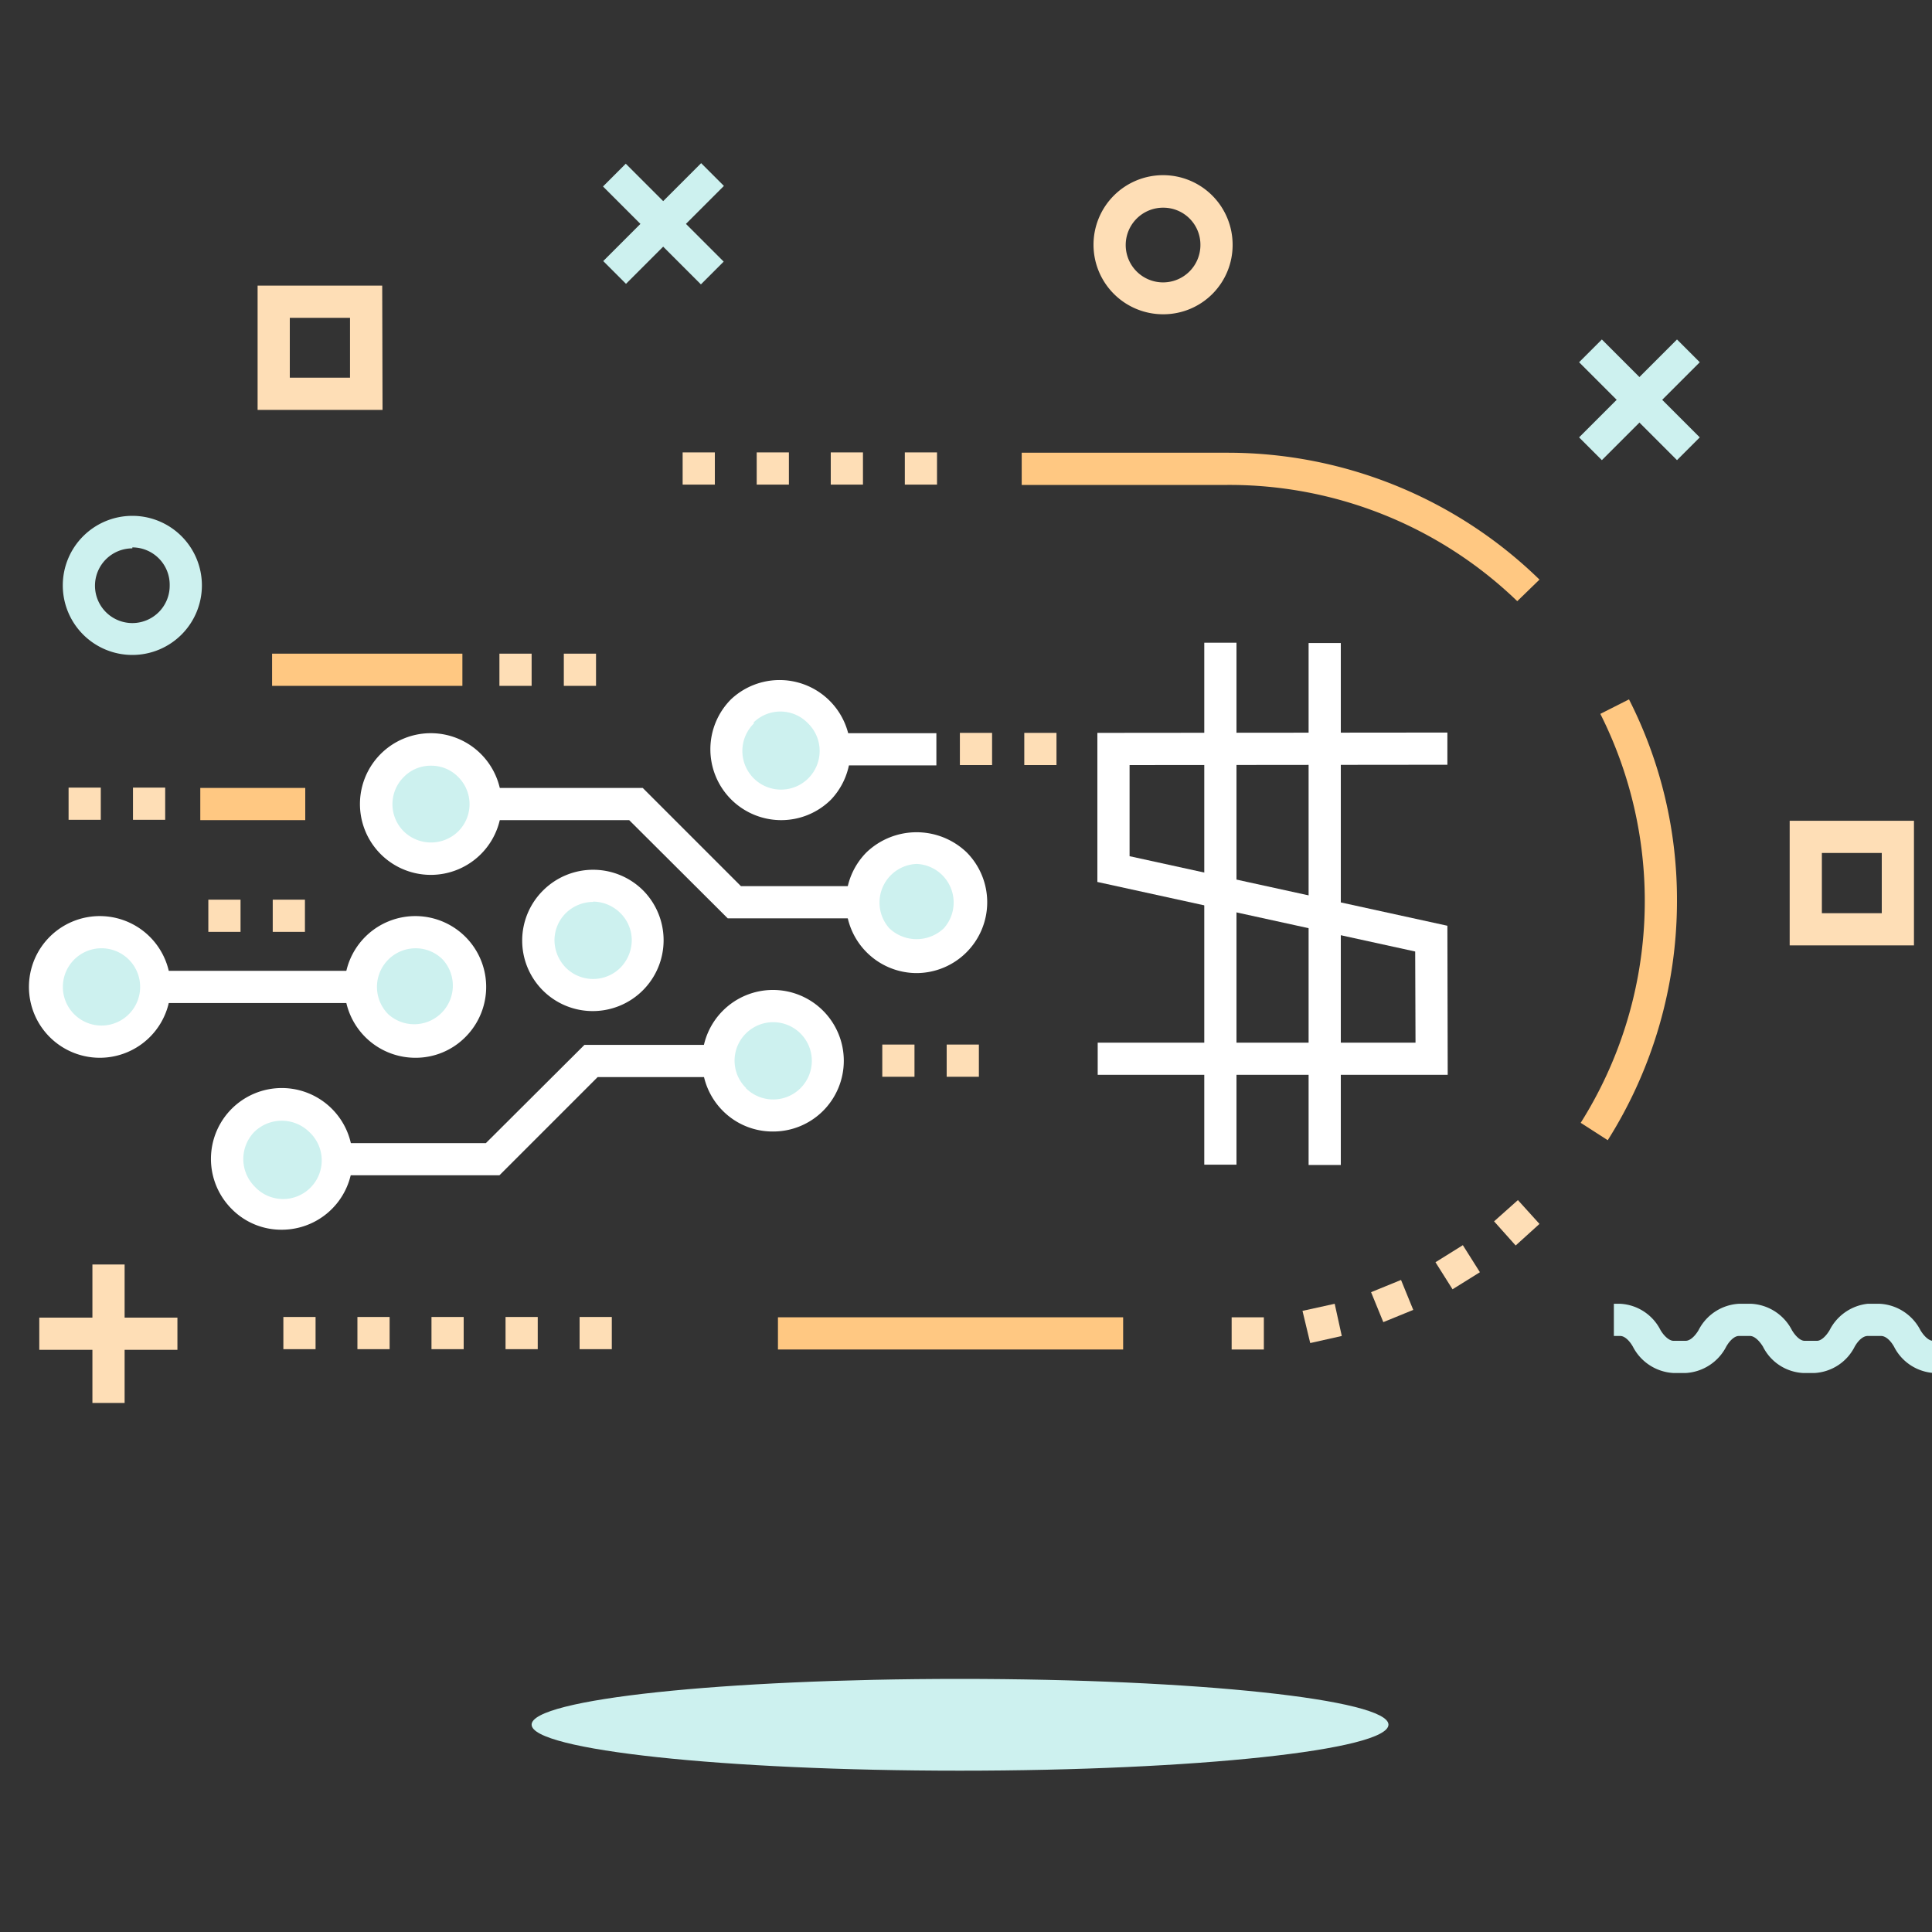 <svg id="Layer_1" data-name="Layer 1" xmlns="http://www.w3.org/2000/svg" viewBox="0 0 60 60"><rect x="0" y="0" width="60" height="60" fill="#333333" stroke="none"/><defs><style>.cls-1{fill:#fedeb6;}.cls-2{fill:#cdf1ef;}.cls-3{fill:#fff;}.cls-4{fill:#ffc882;}</style></defs><title>Money Technology- On Dark</title><rect class="cls-1" x="2.87" y="39.27" width="1" height="4.3"/><rect class="cls-1" x="1.22" y="40.92" width="4.29" height="1"/><rect class="cls-2" x="50.41" y="10.26" width="1" height="4.3" transform="translate(6.14 39.64) rotate(-45)"/><rect class="cls-2" x="48.76" y="11.91" width="4.3" height="1" transform="translate(6.14 39.64) rotate(-45)"/><rect class="cls-2" x="20.1" y="4.8" width="1" height="4.3" transform="translate(1.12 16.61) rotate(-45)"/><rect class="cls-2" x="18.46" y="6.45" width="4.3" height="1" transform="translate(1.12 16.6) rotate(-45)"/><path class="cls-2" d="M60.07,42.64a1.49,1.49,0,0,1-1.25-.82c-.12-.21-.27-.33-.4-.33H58c-.13,0-.28.12-.4.33a1.49,1.49,0,0,1-1.25.82H56a1.48,1.48,0,0,1-1.25-.82c-.13-.21-.28-.33-.4-.33H54c-.12,0-.27.12-.39.33a1.51,1.51,0,0,1-1.26.82h-.38a1.51,1.51,0,0,1-1.26-.82c-.12-.21-.27-.33-.39-.33h-.2v-1h.2a1.49,1.49,0,0,1,1.25.82c.12.2.28.33.4.33h.38c.13,0,.28-.13.4-.33A1.5,1.5,0,0,1,54,40.49h.39a1.51,1.51,0,0,1,1.26.82c.12.2.27.33.39.33h.39c.12,0,.27-.13.39-.33A1.51,1.51,0,0,1,58,40.49h.38a1.51,1.51,0,0,1,1.26.82c.12.2.27.33.39.33Z"/><path class="cls-1" d="M36.13,9.76a2.16,2.16,0,1,1,2.15-2.15A2.15,2.15,0,0,1,36.13,9.76Zm0-3.31a1.16,1.16,0,1,0,1.15,1.16A1.15,1.15,0,0,0,36.13,6.45Z"/><path class="cls-2" d="M4.11,20.34a2.16,2.16,0,1,1,2.16-2.16A2.16,2.16,0,0,1,4.11,20.34Zm0-3.31a1.16,1.16,0,1,0,1.16,1.15A1.16,1.16,0,0,0,4.11,17Z"/><path class="cls-1" d="M11.88,12.73H8V8.87h3.87ZM9,11.73h1.87V9.87H9Z"/><path class="cls-1" d="M59.44,29.36H55.58V25.49h3.86Zm-2.86-1h1.86V26.49H56.58Z"/><circle class="cls-2" cx="28.46" cy="28.03" r="1.7"/><path class="cls-2" d="M12.19,23.77a1.68,1.68,0,0,0,0,2.4,1.7,1.7,0,1,0,0-2.4Z"/><circle class="cls-2" cx="24.01" cy="32.95" r="1.7"/><circle class="cls-2" cx="8.75" cy="36" r="1.7"/><path class="cls-2" d="M11.71,29.45a1.7,1.7,0,1,0,2.4,0A1.7,1.7,0,0,0,11.71,29.45Z"/><path class="cls-2" d="M1.91,29.45a1.68,1.68,0,0,0,0,2.4,1.7,1.7,0,1,0,0-2.4Z"/><circle class="cls-2" cx="24.25" cy="23.28" r="1.7"/><path class="cls-2" d="M17.22,28a1.7,1.7,0,0,0,0,2.4,1.68,1.68,0,0,0,2.4,0,1.7,1.7,0,1,0-2.4-2.4Z"/><path class="cls-3" d="M28.47,30.22a2.2,2.2,0,0,1-1.56-3.75,2.25,2.25,0,0,1,3.11,0,2.2,2.2,0,0,1-1.55,3.75Zm0-3.39a1.2,1.2,0,0,0-.85,2,1.23,1.23,0,0,0,1.69,0,1.2,1.2,0,0,0-.84-2Z"/><path class="cls-3" d="M13.39,27.17a2.2,2.2,0,1,1,1.55-.65A2.2,2.2,0,0,1,13.39,27.17Zm0-3.39a1.16,1.16,0,0,0-.85.35,1.19,1.19,0,0,0,0,1.69,1.21,1.21,0,0,0,1.69,0,1.19,1.19,0,0,0,0-1.69A1.16,1.16,0,0,0,13.39,23.78Z"/><polygon class="cls-3" points="26.77 28.52 22.6 28.52 19.54 25.47 15.08 25.47 15.08 24.47 19.96 24.47 23.01 27.52 26.77 27.52 26.77 28.52"/><path class="cls-3" d="M24,35.14a2.18,2.18,0,0,1-1.55-.64h0a2.2,2.2,0,1,1,3.11,0A2.19,2.19,0,0,1,24,35.14Zm-.84-1.35a1.2,1.2,0,1,0,0-1.69A1.19,1.19,0,0,0,23.17,33.79Z"/><path class="cls-3" d="M8.75,38.19a2.16,2.16,0,0,1-1.55-.64h0a2.2,2.2,0,1,1,1.55.64ZM7.9,36.84a1.2,1.2,0,1,0,1.7-1.69,1.22,1.22,0,0,0-1.7,0A1.21,1.21,0,0,0,7.9,36.84Z"/><polygon class="cls-3" points="15.51 36.5 10.45 36.5 10.45 35.5 15.09 35.5 18.15 32.45 22.32 32.45 22.32 33.45 18.56 33.45 15.51 36.5"/><rect class="cls-3" x="4.8" y="30.15" width="6.41" height="1"/><path class="cls-3" d="M12.91,32.85a2.2,2.2,0,1,1,1.55-.65A2.17,2.17,0,0,1,12.91,32.85Zm0-3.4a1.2,1.2,0,0,0-.85,2.05,1.2,1.2,0,0,0,1.69-1.7A1.18,1.18,0,0,0,12.91,29.45Z"/><path class="cls-3" d="M3.11,32.85a2.2,2.2,0,1,1,1.55-.65A2.2,2.2,0,0,1,3.11,32.85Zm0-3.4A1.2,1.2,0,1,0,4,29.8,1.2,1.2,0,0,0,3.11,29.45Z"/><path class="cls-3" d="M24.25,25.47a2.2,2.2,0,0,1-1.55-3.75h0a2.2,2.2,0,0,1,3.11,3.11A2.19,2.19,0,0,1,24.25,25.47Zm-.84-3a1.2,1.2,0,1,0,1.69,0A1.19,1.19,0,0,0,23.41,22.43Z"/><path class="cls-3" d="M18.42,31.4a2.19,2.19,0,0,1-1.55-3.75,2.2,2.2,0,0,1,3.1,0,2.2,2.2,0,0,1-1.55,3.75Zm0-3.39a1.22,1.22,0,0,0-.85.35,1.19,1.19,0,0,0-.35.84,1.23,1.23,0,0,0,.35.85,1.2,1.2,0,0,0,1.7,0,1.23,1.23,0,0,0,.35-.85,1.19,1.19,0,0,0-.35-.84A1.22,1.22,0,0,0,18.42,28Z"/><rect class="cls-3" x="25.95" y="22.77" width="3.13" height="1"/><path class="cls-1" d="M31.81,23.76v-1h1v1Zm-2,0v-1h1v1Z"/><path class="cls-1" d="M17.51,21.3v-1h1v1Zm-2,0v-1h1v1Z"/><rect class="cls-4" x="6.22" y="24.47" width="3.26" height="1"/><path class="cls-1" d="M29.4,33.44v-1h1v1Zm-2,0v-1h1v1Z"/><path class="cls-1" d="M8.47,28.94v-1h1v1Zm-2,0v-1h1v1Z"/><path class="cls-1" d="M4.13,25.46v-1h1v1Zm-2,0v-1h1v1Z"/><rect class="cls-4" x="8.45" y="20.3" width="5.91" height="1"/><path class="cls-1" d="M18,41.9v-1h1v1Zm-2.3,0v-1h1v1Zm-2.3,0v-1h1v1Zm-2.3,0v-1h1v1Zm-2.3,0v-1h1v1Z"/><rect class="cls-4" x="24.16" y="40.91" width="10.72" height="1"/><path class="cls-1" d="M38.25,40.91l1,0,0,1-.5,0h0l-.5,0Zm2.2-.2,1-.22.22,1-.49.11h0l-.49.11Zm2.13-.58.93-.38.38.93-.93.38Zm2-.93.85-.53.53.84-.85.53Zm1.82-1.27.37-.33h0l.37-.33.67.74-.74.67Z"/><path class="cls-4" d="M49.93,35.41l-.84-.54a12.92,12.92,0,0,0,.61-12.7l.89-.45A13.71,13.71,0,0,1,52.08,28,13.92,13.92,0,0,1,49.93,35.41Z"/><path class="cls-4" d="M47.12,18.67a12.87,12.87,0,0,0-9-3.61H31.73v-1h6.42A13.87,13.87,0,0,1,47.81,18Z"/><path class="cls-1" d="M28.1,15.05v-1h1v1Zm-2.3,0v-1h1v1Zm-2.3,0v-1h1v1Zm-2.3,0v-1h1v1Z"/><polygon class="cls-3" points="34.09 33.38 34.09 32.38 43.96 32.38 43.95 29.55 34.08 27.39 34.08 22.76 44.95 22.75 44.95 23.75 35.08 23.76 35.08 26.59 44.95 28.75 44.96 33.38 34.09 33.38"/><rect class="cls-3" x="37.4" y="19.96" width="1" height="16.21"/><rect class="cls-3" x="40.64" y="19.97" width="1" height="16.21"/><path class="cls-2" d="M43.12,53.56c0,.79-6,1.43-13.31,1.43s-13.3-.64-13.3-1.43,5.95-1.42,13.3-1.42S43.12,52.78,43.12,53.56Z"/></svg>